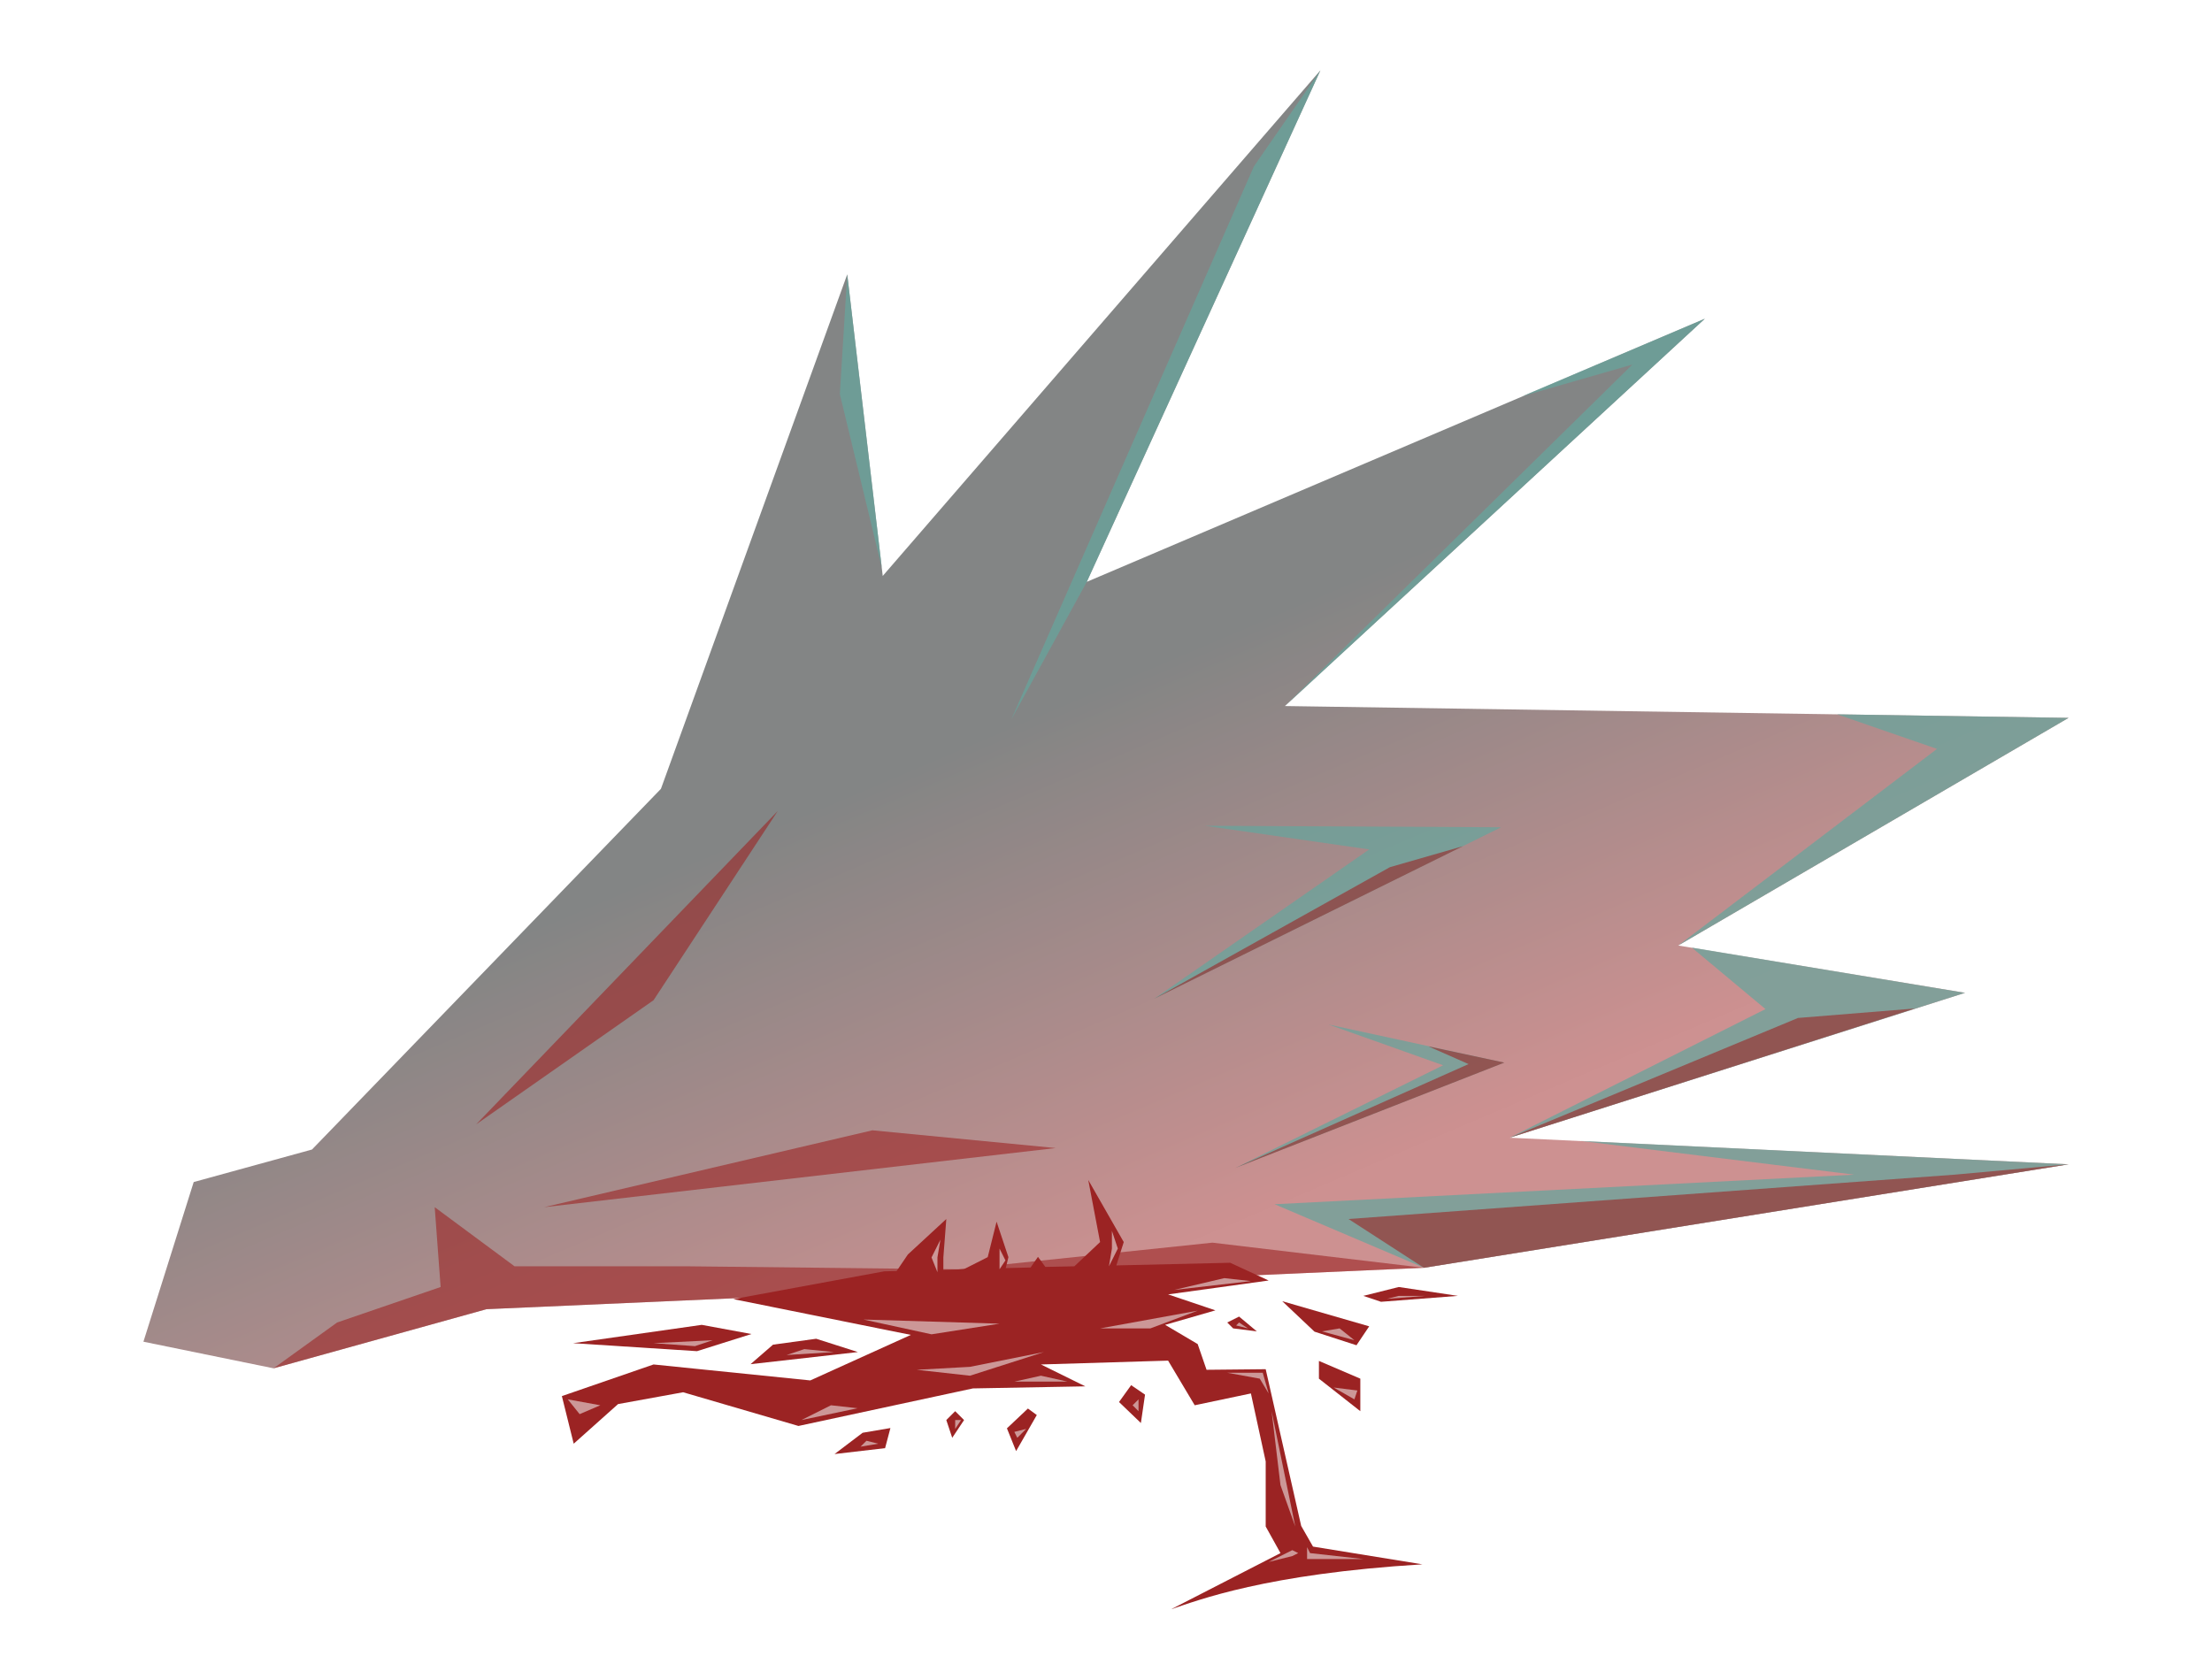 <?xml version="1.0" encoding="utf-8"?>
<!-- Generator: Adobe Illustrator 21.1.0, SVG Export Plug-In . SVG Version: 6.00 Build 0)  -->
<svg version="1.1" id="Layer_1" xmlns="http://www.w3.org/2000/svg" xmlns:xlink="http://www.w3.org/1999/xlink" x="0px" y="0px"
	 viewBox="0 0 748 568" style="enable-background:new 0 0 748 568;" xml:space="preserve">
<style type="text/css">
	.st0{opacity:0.5;fill:url(#SVGID_1_);}
	.st1{fill:#9B2323;}
	.st2{opacity:0.6;fill:#9B2323;}
	.st3{opacity:0.73;fill:#67A59C;}
	.st4{fill:#CC9797;}
</style>
<g>
	<linearGradient id="SVGID_1_" gradientUnits="userSpaceOnUse" x1="404.213" y1="419.248" x2="331.889" y2="249.293">
		<stop  offset="0" style="stop-color:#9B2323"/>
		<stop  offset="1" style="stop-color:#080C0B"/>
	</linearGradient>
	<polygon class="st0" points="105.5,388.8 223.5,266.8 286.5,92.8 298.5,194.8 446.5,23.8 367.5,196.8 576.5,107.8 434.5,238.8 
		699.5,242.8 567.5,319.8 664.5,335.8 510.5,384.8 699.5,393.8 481.5,428.8 164.5,442.8 92.5,462.8 48.5,453.8 65.5,399.8 	"/>
	<polygon class="st1" points="347.6,476.4 350.6,478.6 343.6,490.8 340.5,483.1 	"/>
	<polygon class="st1" points="254.1,451.2 237.3,448.1 193.8,454.3 235.7,457 	"/>
	<polygon class="st1" points="461,438.3 473,435.3 493,438.3 467,440.3 	"/>
	<polygon class="st1" points="382.5,468.5 387.2,471.7 385.8,481.3 378.4,474.2 	"/>
	<polygon class="st1" points="301.1,483 291.7,484.6 282.2,491.8 299.3,489.8 	"/>
	<polygon class="st1" points="458.7,455 444.5,450.4 433.6,440.1 463,448.6 	"/>
	<polygon class="st1" points="323,477.3 320,480.3 322,486.3 326,480.3 	"/>
	<polygon class="st1" points="276,452.8 261.4,454.8 253.8,461.4 290.1,457.3 	"/>
	<polygon class="st1" points="446,460.3 460,466.3 460,477.3 446,466.3 	"/>
	<polygon class="st1" points="415,447.3 419,445.3 425,450.3 417,449.3 	"/>
	<polygon class="st2" points="324,429.3 233,428.3 174,428.3 147,408.3 149,435.3 114,447.3 92.5,462.8 164.5,442.8 481.5,428.8 
		410,420.3 	"/>
	<polygon class="st3" points="298.2,192.1 286.5,92.8 284,133.3 	"/>
	<polygon class="st3" points="407.5,279.3 507.6,279.8 390.3,337.8 463,287.3 	"/>
	<polygon class="st3" points="424,56.3 342,243.3 367.5,196.8 446.5,23.8 	"/>
	<polygon class="st3" points="552,123.3 434.5,238.8 576.5,107.8 514.8,134 	"/>
	<polygon class="st3" points="655,253.3 567.5,319.8 699.5,242.8 621.2,241.6 	"/>
	<polygon class="st3" points="572.1,320.5 597,341.3 510.5,384.8 664.5,335.8 	"/>
	<polygon class="st3" points="627,397.3 431,407.3 481.5,428.8 699.5,393.8 534.6,385.9 	"/>
	<polygon class="st2" points="661,397.3 456,412.3 481.5,428.8 699.5,393.8 	"/>
	<path class="st1" d="M396,544.3l37-19l-5-9v-22l-5-23l-19,4l-9-15.1l-43,1.3l15,7.4l-38,0.7l-59,12.7l-39-11.4l-22,4l-15,13.4
		l-4-16.1l31-10.7l53,5.4l34-15.4l-60-12.1l51-9.4l4.2-0.1l3.8-5.6l13-12l-1,13v4.2l6.9-0.2l8.1-4.1l3-12l4,12l-0.9,3.7l8.4-0.2
		l2.5-3.6l2.5,3.4l9.8-0.2l8.7-8.2l-4-21l12,21l-2.5,7.9l38.5-0.9l13,6l-34,4.7l16,5.4l-17,4.9l11,6.5l3,8.7l20-0.2l12,53l4,7l37,6
		C428,532.3,405,541.3,396,544.3z"/>
	<polygon class="st2" points="161,380.3 221,338.3 263,274.3 	"/>
	<polygon class="st3" points="417.8,395 508.7,359.4 449.2,346.5 488,360.3 	"/>
	<polygon class="st2" points="184,408.3 357,388.3 295,382.3 	"/>
	<polygon class="st2" points="417.8,395 508.7,359.4 483,353.9 496.6,359.9 	"/>
	<polygon class="st2" points="608,344.3 510.5,384.8 647.5,341.1 	"/>
	<polygon class="st2" points="494.7,286.2 390.3,337.8 470,293.3 	"/>
	<polygon class="st4" points="271,480.3 290,476.3 281,475.3 	"/>
	<polygon class="st4" points="343,467.3 361,467.3 352,465.3 	"/>
	<polygon class="st4" points="430,477.3 438,516.3 433,502.3 	"/>
	<polygon class="st4" points="415,464.3 427,464.3 429,471.3 426,466.3 	"/>
	<polygon class="st4" points="192,473.3 203,475.3 196,478.3 	"/>
	<polygon class="st4" points="442,523.3 443,525.3 461,527.3 442,527.3 	"/>
	<polygon class="st4" points="437,524.3 429,528.3 437,526.3 439,525.3 	"/>
	<polygon class="st4" points="405,443.3 389,449.3 372,449.3 	"/>
	<polygon class="st4" points="423,433.3 397,436.3 414,432.3 	"/>
	<polygon class="st4" points="292,446.3 315,451.3 338,447.7 	"/>
	<polygon class="st4" points="375,428.3 378,422.3 376,416.3 376,422.3 	"/>
	<polygon class="st4" points="338,422.3 340,426.3 338,429.3 	"/>
	<polygon class="st4" points="318,419.3 317,425.3 317,430.3 315,425.3 	"/>
	<polygon class="st4" points="310,463.3 328,465.3 353,457.3 328,462.3 	"/>
	<polygon class="st4" points="221,454.3 235,455.3 241,453.3 	"/>
	<polygon class="st4" points="266,458.3 282,457.3 272,456.3 	"/>
	<polygon class="st4" points="291,489.3 297,488.3 293,487.3 	"/>
	<polygon class="st4" points="323,483.3 325,480.3 323,480.3 	"/>
	<polygon class="st4" points="344,486.3 347,483.3 343,484.3 	"/>
	<polygon class="st4" points="385,473.3 385,477.3 383,475.3 	"/>
	<polygon class="st4" points="418,448.3 422,449.3 419,447.3 	"/>
	<polygon class="st4" points="447,450.3 458,453.3 453,449.3 	"/>
	<polygon class="st4" points="451,469.3 458,473.3 459,470.3 	"/>
	<polygon class="st4" points="469,439.3 482,438.3 473,438.3 473,438.3 	"/>
</g>
</svg>
